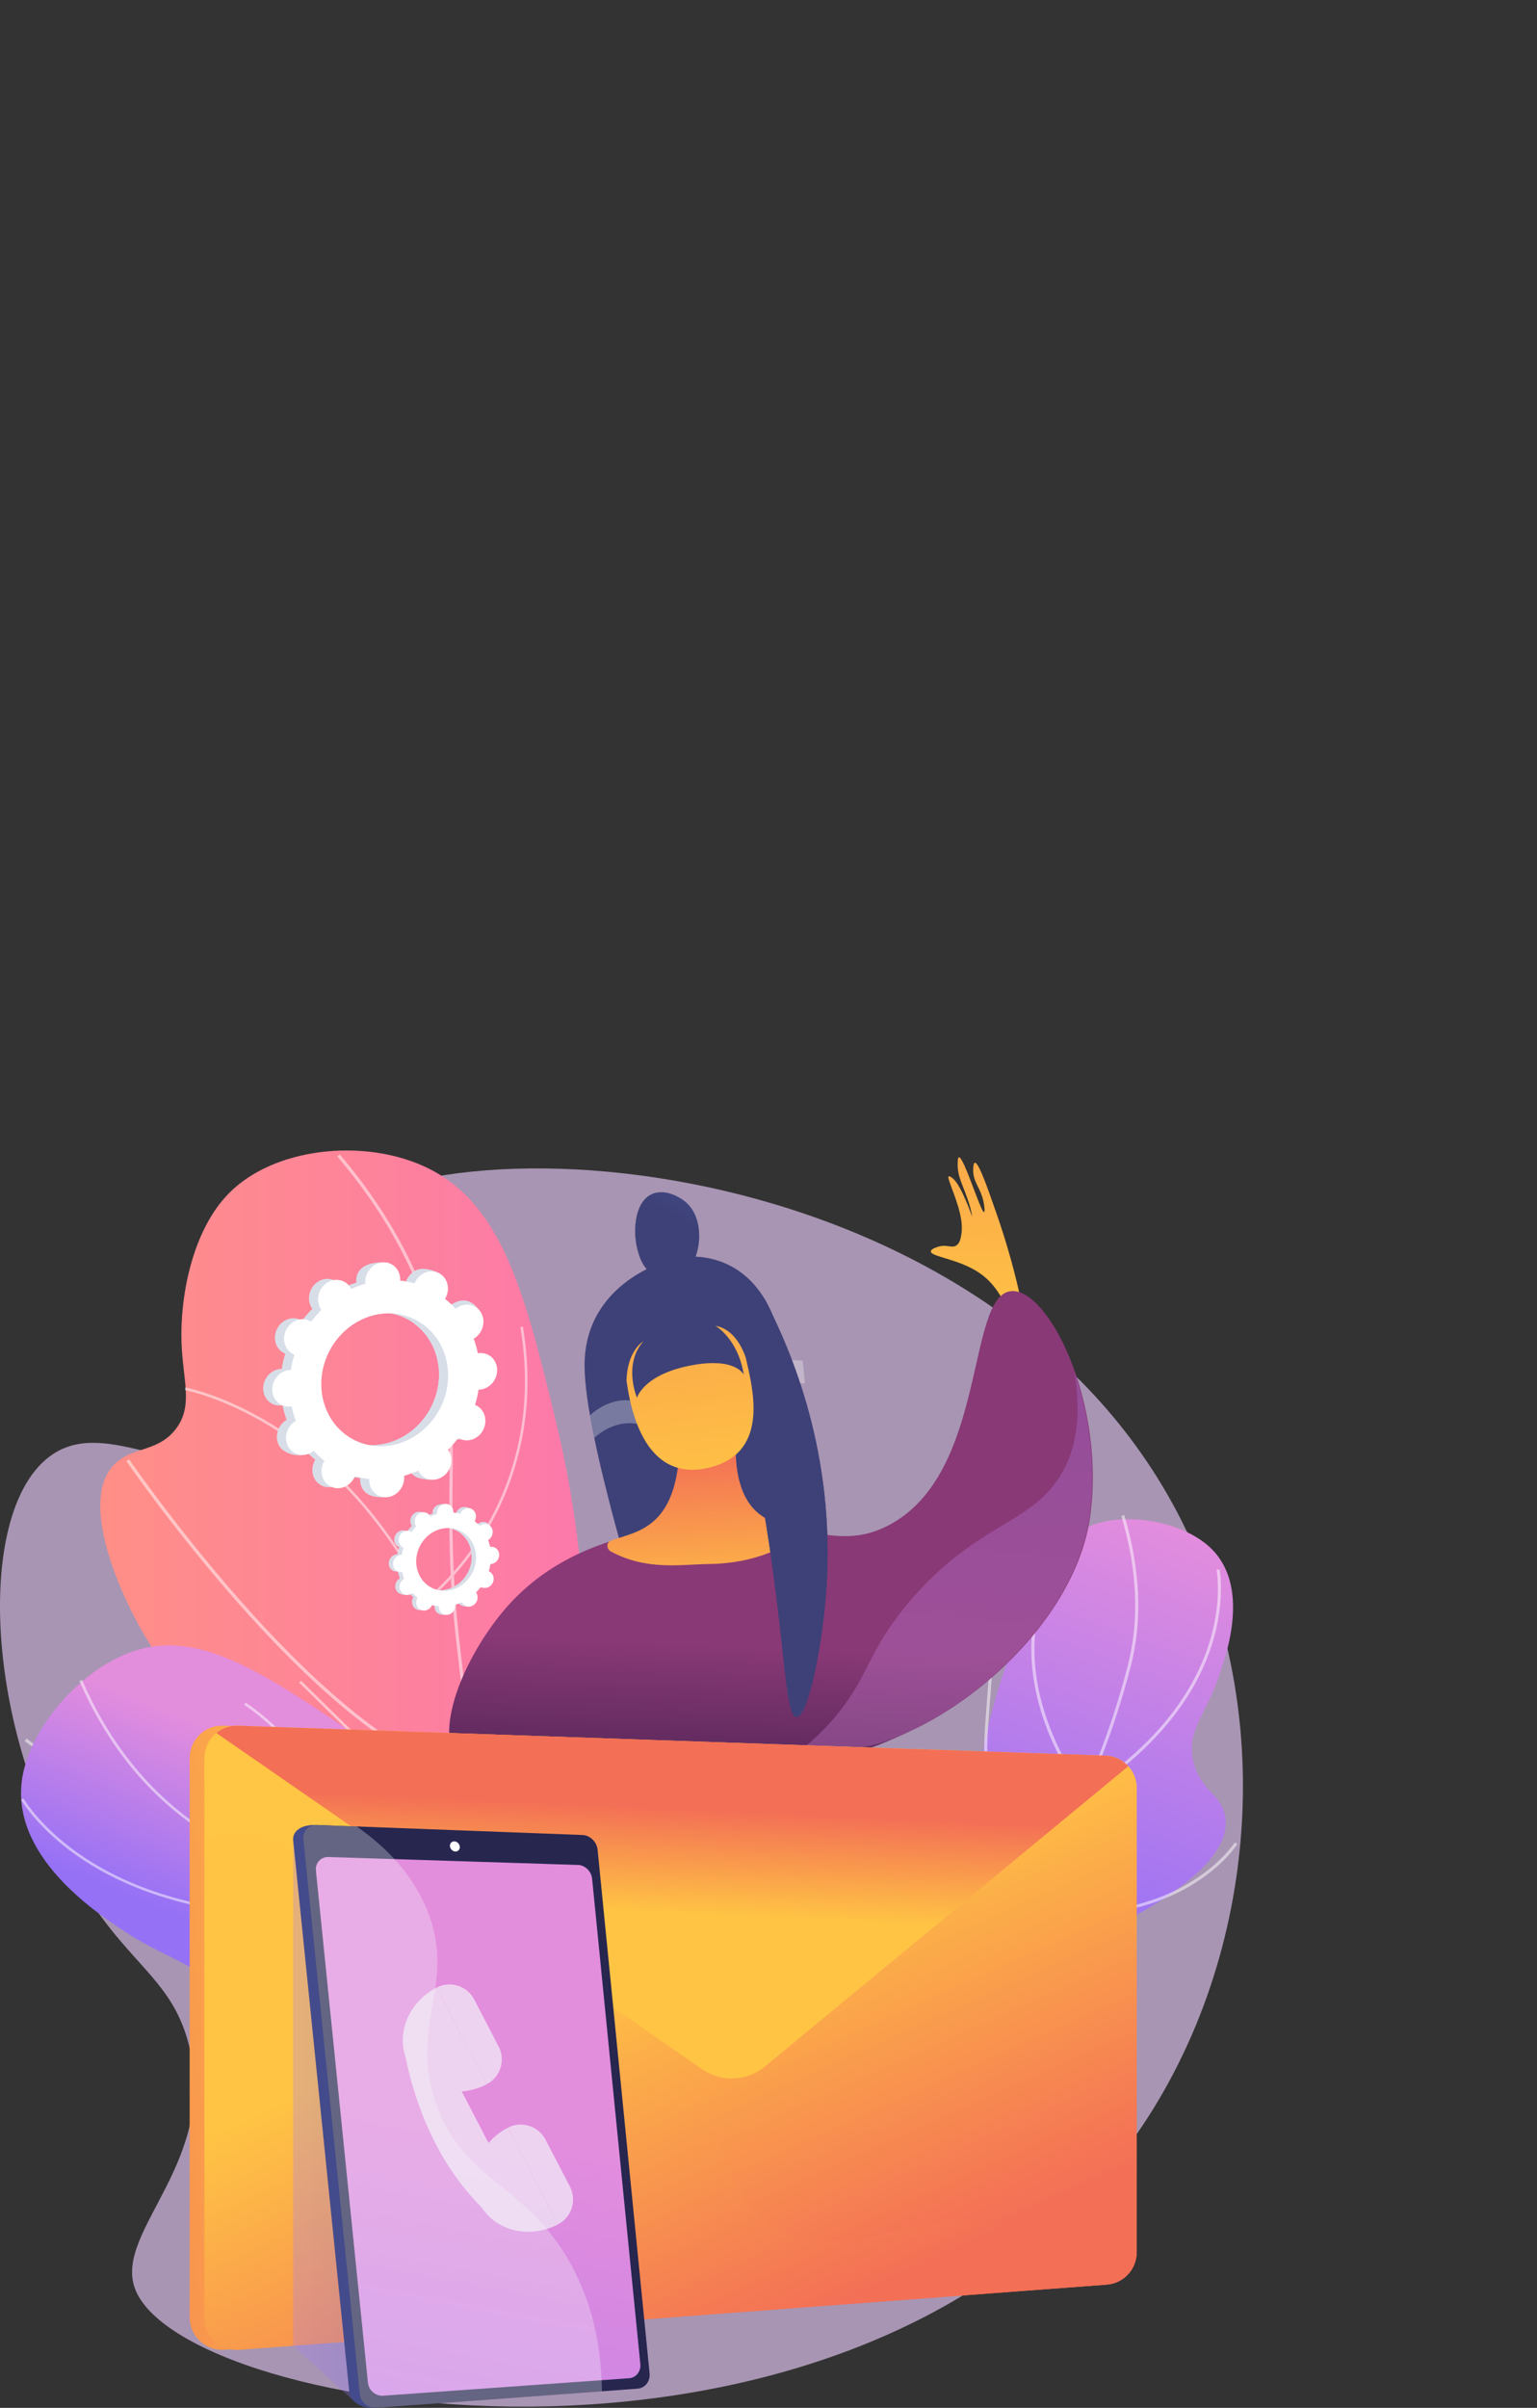 <?xml version="1.0" encoding="UTF-8"?>
<svg width="2488px" height="3897px" viewBox="0 0 2488 3897" version="1.1" xmlns="http://www.w3.org/2000/svg" xmlns:xlink="http://www.w3.org/1999/xlink">
    <rect x="0" y="0" width="2488" height="3897" fill="#333333" stroke="none"/>
    <title>Untitled</title>
    <defs>
        <linearGradient x1="73.814%" y1="0.971%" x2="47.162%" y2="91.285%" id="linearGradient-1-1">
            <stop stop-color="#E38DDD" offset="0%"></stop>
            <stop stop-color="#9571F6" offset="100%"></stop>
        </linearGradient>
        <linearGradient x1="0.001%" y1="50%" x2="100%" y2="50%" id="linearGradient-1-2">
            <stop stop-color="#FF9085" offset="0%"></stop>
            <stop stop-color="#FB6FBB" offset="100%"></stop>
        </linearGradient>
        <linearGradient x1="56.776%" y1="36.854%" x2="40.623%" y2="64.783%" id="linearGradient-1-3">
            <stop stop-color="#E38DDD" offset="0%"></stop>
            <stop stop-color="#9571F6" offset="100%"></stop>
        </linearGradient>
        <linearGradient x1="-6.07035798e-05%" y1="50.002%" x2="100%" y2="50.002%" id="linearGradient-1-4">
            <stop stop-color="#FF9085" offset="0%"></stop>
            <stop stop-color="#FB6FBB" offset="100%"></stop>
        </linearGradient>
        <linearGradient x1="49.184%" y1="110.522%" x2="57.379%" y2="-244.645%" id="linearGradient-1-5">
            <stop stop-color="#FFC444" offset="0%"></stop>
            <stop stop-color="#F36F56" offset="100%"></stop>
        </linearGradient>
        <linearGradient x1="78.162%" y1="-20.017%" x2="57.019%" y2="30.874%" id="linearGradient-1-6">
            <stop stop-color="#444B8C" offset="0%"></stop>
            <stop stop-color="#3E4177" offset="100%"></stop>
        </linearGradient>
        <linearGradient x1="72.795%" y1="-303.079%" x2="49.842%" y2="-256.656%" id="linearGradient-1-7">
            <stop stop-color="#444B8C" offset="0%"></stop>
            <stop stop-color="#3E4177" offset="100%"></stop>
        </linearGradient>
        <linearGradient x1="54.197%" y1="-66.2%" x2="41.434%" y2="-4.964%" id="linearGradient-1-8">
            <stop stop-color="#444B8C" offset="0%"></stop>
            <stop stop-color="#3E4177" offset="100%"></stop>
        </linearGradient>
        <linearGradient x1="75.067%" y1="-231.058%" x2="25.907%" y2="-107.788%" id="linearGradient-1-9">
            <stop stop-color="#444B8C" offset="0%"></stop>
            <stop stop-color="#3E4177" offset="100%"></stop>
        </linearGradient>
        <linearGradient x1="64.181%" y1="-96.272%" x2="18.062%" y2="-18.751%" id="linearGradient-1-10">
            <stop stop-color="#444B8C" offset="0%"></stop>
            <stop stop-color="#3E4177" offset="100%"></stop>
        </linearGradient>
        <linearGradient x1="46.794%" y1="115.9%" x2="49.337%" y2="70.298%" id="linearGradient-1-11">
            <stop stop-color="#311944" offset="0%"></stop>
            <stop stop-color="#893976" offset="100%"></stop>
        </linearGradient>
        <linearGradient x1="54.517%" y1="130.288%" x2="46.618%" y2="13.929%" id="linearGradient-1-12">
            <stop stop-color="#FFC444" offset="0%"></stop>
            <stop stop-color="#F36F56" offset="100%"></stop>
        </linearGradient>
        <linearGradient x1="51.291%" y1="-62.414%" x2="45.869%" y2="-8.753%" id="linearGradient-1-13">
            <stop stop-color="#444B8C" offset="0%"></stop>
            <stop stop-color="#3E4177" offset="100%"></stop>
        </linearGradient>
        <linearGradient x1="57.328%" y1="110.927%" x2="18.462%" y2="-237.883%" id="linearGradient-1-14">
            <stop stop-color="#FFC444" offset="0%"></stop>
            <stop stop-color="#F36F56" offset="100%"></stop>
        </linearGradient>
        <linearGradient x1="45.87%" y1="127.59%" x2="59.135%" y2="-71.621%" id="linearGradient-1-15">
            <stop stop-color="#E38DDD" offset="0%"></stop>
            <stop stop-color="#AC79EF" offset="71%"></stop>
            <stop stop-color="#9571F6" offset="100%"></stop>
        </linearGradient>
        <linearGradient x1="20.547%" y1="49.756%" x2="-20.707%" y2="52.688%" id="linearGradient-1-16">
            <stop stop-color="#FFC444" offset="0%"></stop>
            <stop stop-color="#F36F56" offset="100%"></stop>
        </linearGradient>
        <linearGradient x1="40.978%" y1="37.695%" x2="75.319%" y2="88.633%" id="linearGradient-1-17">
            <stop stop-color="#FFC444" offset="0%"></stop>
            <stop stop-color="#F36F56" offset="100%"></stop>
        </linearGradient>
        <linearGradient x1="48.944%" y1="52.47%" x2="52.399%" y2="23.254%" id="linearGradient-1-18">
            <stop stop-color="#FFC444" offset="0%"></stop>
            <stop stop-color="#F36F56" offset="100%"></stop>
        </linearGradient>
        <linearGradient x1="40.979%" y1="37.579%" x2="75.319%" y2="87.908%" id="linearGradient-1-19">
            <stop stop-color="#FFC444" offset="0%"></stop>
            <stop stop-color="#F36F56" offset="100%"></stop>
        </linearGradient>
        <linearGradient x1="50.708%" y1="38.144%" x2="85.047%" y2="83.486%" id="linearGradient-1-20">
            <stop stop-color="#FFC444" offset="0%"></stop>
            <stop stop-color="#F36F56" offset="100%"></stop>
        </linearGradient>
        <linearGradient x1="0%" y1="50%" x2="100%" y2="50%" id="linearGradient-1-21">
            <stop stop-color="#AA80F9" offset="0%"></stop>
            <stop stop-color="#6165D7" offset="100%"></stop>
        </linearGradient>
        <linearGradient x1="31.925%" y1="49.808%" x2="68.025%" y2="51.022%" id="linearGradient-1-22">
            <stop stop-color="#444B8C" offset="0%"></stop>
            <stop stop-color="#26264F" offset="100%"></stop>
        </linearGradient>
        <linearGradient x1="49.87%" y1="49.464%" x2="28.741%" y2="234.527%" id="linearGradient-1-23">
            <stop stop-color="#E38DDD" offset="0%"></stop>
            <stop stop-color="#9571F6" offset="100%"></stop>
        </linearGradient>
    </defs>
    <g id="Page-2" stroke="none" stroke-width="1" fill="none" fill-rule="evenodd">
        <g id="1" transform="translate(0, 1862)" fill-rule="nonzero">
            <path d="M483.667,149.457 C416.089,246.21 495.321,403.067 395.054,475.835 C297.448,546.671 177.551,430.562 85.56,491.535 C-50.897,581.984 -25.957,995.864 173.527,1253.012 C233.525,1330.346 283.662,1360.433 305.864,1447.894 C353.541,1635.693 185.987,1747.409 217.869,1840.291 C289.666,2049.434 1393.846,2224.925 1836.892,1596.39 C2043.819,1302.844 2074.777,878.949 1889.879,557.012 C1555.827,-24.741 635.294,-67.658 483.667,149.457 Z" id="Path" fill-opacity="0.64" fill="#EACCFC"></path>
            <g id="TREE-3" transform="translate(946, 590)">
                <path d="M459.449,752.223 C564.237,752.918 697.855,738.885 825.746,681.013 C858.414,666.243 1060.107,575.002 1036.287,483.135 C1027.898,450.772 998.608,445.663 986.632,402.59 C972.439,351.551 1004.481,326.063 1026.688,262.451 C1039.936,224.5 1078.721,113.428 1012.182,51.929 C972.418,15.18 896.837,-2.203 839.314,11.225 C754.933,30.924 725.922,113.053 679.241,252.88 C637.864,376.824 648.492,407.247 617.138,495.979 C593.895,561.83 550.078,652.502 459.449,752.223 Z" id="Path" fill="url(#linearGradient-1-1)"></path>
                <g id="Group" opacity="0.5" style="mix-blend-mode: soft-light;" fill="#FFFFFF">
                    <path d="M185.811,913 C125.125,913 63.021,904.603 0,887.824 L1.272,883.035 C115.957,913.569 227.521,916.155 332.913,890.729 C473.316,856.859 595.083,772.755 694.873,640.748 C798.813,503.243 852.861,348.229 879.892,242.398 C898.603,169.173 894.988,88.093 869.16,1.39 L873.9,0 C899.993,87.579 903.621,169.541 884.687,243.642 C857.545,349.918 803.261,505.592 698.821,643.758 C598.329,776.696 475.609,861.418 334.074,895.56 C285.518,907.226 235.748,913.08 185.811,913 Z" id="Path"></path>
                    <path d="M809.037,453.858 L807.647,452.128 C807.355,451.766 777.919,415.087 754.127,359.1 C732.156,307.366 710.623,228.045 732.796,143.949 L737.585,145.207 C698.3,294.187 797.193,430.33 810.114,447.255 C1031.929,302.848 1029.754,137.839 1023.741,90.602 C1023.575,89.309 1023.491,88.517 1023.491,88.197 L1025.972,88.197 L1028.447,88.197 C1028.447,88.468 1028.537,89.066 1028.648,89.97 C1034.751,138.068 1037.073,306.365 810.9,452.642 L809.037,453.858 Z" id="Path"></path>
                    <path d="M783.382,648.867 C754.867,648.781 726.396,646.616 698.196,642.388 L696.889,642.194 L696.319,640.998 C695.714,639.719 635.807,511.076 648.951,336.197 L662.191,159.942 L667.126,160.31 L653.886,336.538 C641.52,501.102 694.262,624.296 700.246,637.655 C775.201,648.512 883.165,650.298 974.524,598.113 C1029.434,566.73 1052.6,530.149 1052.83,529.788 L1057,532.394 C1056.055,533.923 1033.132,570.234 977.228,602.248 C937.331,625.144 874.039,648.867 783.382,648.867 Z" id="Path"></path>
                </g>
            </g>
            <g id="TREE-2" transform="translate(40, 0)">
                <path d="M1252.523,1340.825 C1166.67,1290.01 1049.206,1203.193 974.528,1062.586 C876.58,878.189 938.376,763.277 858.838,434.238 C808.55,226.188 771.278,81.481 644.754,24.887 C545.611,-19.458 403.541,-4.382 330.918,68.847 C270.562,129.733 251.091,237.954 253.851,311.952 C256.077,372.262 273.225,413.026 244.687,450.602 C215.525,489.003 173.081,478.774 144.512,508.57 C86.589,569.008 159.079,717.573 170.795,741.582 C301.118,1008.675 611.147,1145.445 747.132,1203.535 C859.572,1251.573 1030.448,1311.471 1252.523,1340.825 Z" id="Path" fill="url(#linearGradient-1-2)"></path>
                <g id="Group" opacity="0.5" style="mix-blend-mode: soft-light;" transform="translate(0, 6.256)" fill="#FFFFFF">
                    <path d="M1410.2,1493.744 C1278.75,1471.697 1162.481,1436.928 1064.613,1390.443 C919.79,1321.644 819.639,1228.806 766.962,1114.481 C725.77,1025.081 713.846,921.359 698.744,790.034 C686.229,681.176 686.949,602.933 687.576,533.898 C688.397,444.395 689.017,373.707 659.779,277.777 C630.043,180.312 578.303,88.02 506.014,3.461 L509.869,0 C582.64,85.113 634.726,178.047 664.671,276.206 C694.212,372.932 693.535,443.989 692.706,533.942 C692.079,602.822 691.366,680.888 703.838,789.421 C719.473,925.38 730.763,1023.613 771.566,1112.238 C823.71,1225.39 923.018,1317.365 1066.739,1385.647 C1164.181,1431.933 1280.011,1466.539 1411,1488.513 L1410.2,1493.744 Z" id="Path"></path>
                    <path d="M649.225,724.977 L648.114,722.763 C571.123,568.976 469.436,484.382 397.69,440.486 C320.009,392.967 259.847,381.656 259.263,381.544 L259.958,377.179 C260.543,377.291 321.442,388.739 399.755,436.651 C471.623,480.616 573.327,565.142 650.623,718.424 C660.242,710.704 704.633,673.155 743.783,607.997 C784.331,540.525 827.406,428.77 802.337,279.51 L806.43,278.73 C831.745,429.487 788.191,542.389 747.192,610.553 C702.75,684.41 651.623,723.162 651.114,723.549 L649.225,724.977 Z" id="Path"></path>
                    <path d="M742.751,1013.438 L740.879,1013.27 C618.659,1002.353 468.441,862.363 363.951,746.834 C250.949,621.906 165.582,497.956 164.733,496.696 L168.92,493.513 C169.769,494.749 254.962,618.463 367.732,743.154 C471.068,857.378 619.196,995.673 739.456,1007.69 C745.857,992.078 792.768,879.739 859.462,775.882 C931.309,664.024 1134.062,587.315 1136.101,586.552 L1137.836,591.674 C1135.811,592.438 934.633,668.59 863.744,778.959 C792.529,889.87 743.999,1010.461 743.477,1011.667 L742.751,1013.438 Z" id="Path"></path>
                    <path d="M974.95,1376.274 C914.088,1376.158 853.301,1371.788 792.992,1363.195 C664.77,1344.941 477.706,1298.225 314.725,1179.302 L0,949.681 L2.809,945.43 L317.534,1175.087 C479.671,1293.393 665.877,1339.898 793.531,1358.079 C914.724,1375.344 1007.508,1371.042 1029.371,1369.647 C991.222,1322.633 970.404,1269.588 967.512,1211.725 C965.146,1164.239 974.811,1113.511 996.245,1060.953 C1032.651,971.655 1091.299,907.042 1091.887,906.395 L1095.436,909.984 C1094.855,910.617 1036.753,974.656 1000.721,1063.118 C979.613,1114.928 970.1,1164.849 972.438,1211.529 C975.351,1269.762 996.854,1323.113 1036.345,1370.112 L1039.597,1373.978 L1034.705,1374.407 C1034.249,1374.443 1012.227,1376.274 974.95,1376.274 Z" id="Path"></path>
                </g>
            </g>
            <g id="TREE-1" transform="translate(34, 801)">
                <path d="M1232.145,529.492 C1113.951,620.488 950.404,719.522 755.521,764.047 C705.789,775.411 398.551,845.618 346.463,721.015 C328.109,677.121 356.887,646.127 333.411,587.014 C305.557,516.967 247.284,515.655 167.314,462.675 C119.611,431.07 -19.987,338.586 2.502,211.636 C15.943,135.775 86.656,51.037 163.436,16.744 C276.062,-33.548 379.661,34.561 552.966,152.822 C706.595,257.662 720.738,301.285 832.684,374.846 C915.788,429.465 1043.53,494.482 1232.145,529.492 Z" id="Path" fill="url(#linearGradient-1-3)"></path>
                <g id="Group" opacity="0.5" style="mix-blend-mode: soft-light;" transform="translate(0, 55.928)" fill="#FFFFFF">
                    <path d="M1087.331,515.415 C998.912,515.415 907.238,503.856 812.31,480.738 C585.929,425.502 399.373,318.048 282.743,237.636 C201.501,181.629 138.175,102.162 94.516,1.44 L98.933,0 C142.287,100.008 205.116,178.882 285.682,234.429 C401.973,314.605 587.959,421.736 813.59,476.787 C1030.267,529.656 1231.382,521.773 1411.345,453.344 C1546.435,401.984 1665.174,319.862 1764.272,209.258 L1768,211.775 C1668.417,322.914 1549.055,405.468 1413.242,457.087 C1311.033,495.963 1202.044,515.415 1087.331,515.415 Z" id="Path"></path>
                    <path d="M461.439,383.436 C151.288,383.436 31.848,242.096 1.286,196.082 C0.623,195.091 0.212,194.446 0,194.193 L3.745,191.693 C4.337,192.446 4.881,193.227 5.375,194.031 C37.787,242.833 171.404,400.015 531.094,377.054 C531.193,366.935 530.696,316.411 512.661,254.582 C494.149,191.094 452.822,102.336 361.108,40.046 L364.011,36.815 C456.806,99.848 498.563,189.545 517.274,253.695 C537.503,323.132 535.793,378.47 535.78,379.023 L535.714,380.866 L533.593,381.004 C508.485,382.659 484.434,383.469 461.439,383.436 Z" id="Path"></path>
                    <path d="M426.25,643.227 C369.027,643.227 334.029,631.835 333.585,631.708 L335.275,627.878 C335.825,628.057 391.04,645.969 476.413,636.258 C555.066,627.314 676.107,592.434 806.553,477.099 C802.788,462.781 759.193,307.636 609.074,160.255 L449.993,4.108 L453.532,1.389 L612.613,157.536 C770.256,312.301 811.06,475.688 811.465,477.318 L811.723,478.395 L810.835,479.178 C678.983,596.097 556.371,631.357 476.765,640.365 C460.015,642.265 443.141,643.221 426.25,643.227 L426.25,643.227 Z" id="Path"></path>
                </g>
            </g>
            <g id="Group-3" transform="translate(426, 181)">
                <path d="M812.182,1255.562 C803.199,1243.351 749.125,1172.164 663.539,1169.218 C591.922,1166.737 537.104,1213.405 524.415,1224.218 C473.31,1267.745 479.22,1302.466 437.939,1316.561 C388.92,1333.296 353.737,1293.501 322.038,1316.477 C300.171,1332.323 293.76,1368.031 302.632,1392.925 C318.193,1436.632 384.512,1457.461 434.803,1447.015 C504.098,1432.615 505.662,1366.599 584.336,1345.395 C630.053,1333.066 643.375,1351.65 692.005,1339.724 C748.478,1325.901 787.673,1286.871 812.182,1255.562 Z" id="Path" fill="url(#linearGradient-1-4)"></path>
                <g id="Group" opacity="0.5" style="mix-blend-mode: soft-light;" transform="translate(264.036, 1157.194)" fill="#FFFFFF">
                    <path d="M154.553,225.181 C112.042,225.181 60.283,203.984 0,161.792 L1.391,159.769 C82.144,216.278 147.273,234.862 194.965,215.013 C225.023,202.504 239.916,178.874 255.679,153.931 C273.416,125.826 291.758,96.769 333.387,82.897 C365.371,72.229 402.472,77.337 476.335,87.512 C513.286,92.6 549.895,99.913 585.964,109.411 L585.325,111.802 C549.356,102.331 512.849,95.039 476.001,89.965 C402.514,79.839 365.635,74.759 334.158,85.246 C293.372,98.833 275.266,127.515 257.758,155.252 C241.766,180.57 226.685,204.484 195.875,217.293 C183.295,222.556 169.521,225.185 154.553,225.181 Z" id="Path"></path>
                    <path d="M69.969,296.806 L69.406,294.394 C157.133,274.045 180.947,224.722 183.061,219.927 C175.19,192.822 152.21,169.937 134.271,155.46 C122.443,145.909 109.792,137.422 96.467,130.1 L97.614,127.904 C98.31,128.28 170.392,166.351 185.564,219.642 L185.682,220.045 L185.529,220.434 C185.314,221.011 163.029,275.219 69.969,296.806 Z" id="Path"></path>
                    <path d="M269.62,268.436 C260.796,241.93 268.765,202.705 293.302,151.839 C304.701,128.467 317.682,105.9 332.156,84.294 C292.523,52.026 195.639,128.648 194.659,129.433 L193.108,127.501 C193.365,127.3 218.452,107.347 248.156,91.988 C288.393,71.138 317.478,68.192 334.624,83.141 L335.459,83.836 L334.819,84.746 C333.985,85.948 251.382,205.791 271.97,267.623 L269.62,268.436 Z" id="Path"></path>
                    <path d="M355.47,231.456 C332.128,141.943 452.187,92.544 466.524,87.005 C425.341,16.019 322.484,2.585 321.441,2.453 L321.747,0 C322.804,0.132 428.129,13.9 469.396,87.046 L470.091,88.325 L468.701,88.819 C467.31,89.298 333.713,138.336 357.827,230.831 L355.47,231.456 Z" id="Path"></path>
                </g>
                <path d="M303.126,283.638 C316.81,290.588 333.998,284.208 341.521,269.398 C349.044,254.588 344.052,236.956 330.396,230.013 C329.701,229.652 328.964,229.319 328.233,229.061 C330.752,220.975 332.674,212.715 333.984,204.348 C334.762,204.348 335.555,204.348 336.355,204.264 C351.964,202.874 364.348,188.537 364.021,172.24 C363.694,155.942 350.81,143.864 335.166,145.254 C334.352,145.323 333.553,145.455 332.753,145.594 C331.138,137.557 328.904,129.657 326.071,121.965 C326.766,121.548 327.503,121.117 328.199,120.624 C341.556,111.276 345.825,92.824 337.738,79.397 C329.652,65.97 312.269,62.683 298.912,72.037 C298.217,72.517 297.584,73.031 296.945,73.559 C291.638,67.694 285.844,62.288 279.624,57.401 C280.069,56.706 280.501,55.949 280.89,55.184 C288.406,40.374 298.273,24.195 284.45,17.467 C252.549,1.907 238.865,15.23 231.342,30.04 C230.953,30.804 230.647,31.583 230.292,32.361 C222.673,30.233 214.888,28.747 207.02,27.92 C207.069,27.1 207.104,26.273 207.09,25.439 C206.763,9.142 211.602,0.322 195.965,0.023 C161.797,-0.672 150.269,14.18 150.596,30.478 C150.596,31.325 150.686,32.159 150.77,32.986 C142.893,35.237 135.201,38.09 127.762,41.521 C127.407,40.791 127.067,40.068 126.615,39.366 C118.528,25.953 101.146,22.687 87.789,32.013 C74.432,41.34 70.163,59.813 78.249,73.24 C78.666,73.935 79.118,74.567 79.584,75.2 C73.572,81.209 68.011,87.653 62.945,94.478 C62.25,94.061 61.617,93.658 60.908,93.297 C47.224,86.347 30.036,92.727 22.513,107.537 C14.99,122.347 19.982,139.979 33.638,146.922 C34.333,147.283 35.07,147.617 35.794,147.874 C33.28,155.961 31.361,164.221 30.05,172.587 C29.272,172.587 28.479,172.587 27.679,172.671 C12.07,174.061 -0.314,188.398 0.006,204.695 C0.326,220.993 13.259,233.071 28.868,231.681 C29.682,231.612 30.481,231.48 31.281,231.341 C32.896,239.378 35.13,247.278 37.963,254.97 C37.268,255.387 36.531,255.818 35.835,256.312 C22.478,265.659 18.209,284.111 26.296,297.538 C34.382,310.965 61.158,317.185 74.515,307.837 C75.211,307.358 66.45,303.904 67.089,303.376 C72.396,309.241 78.19,314.647 84.41,319.534 C83.965,320.229 83.533,320.986 83.144,321.751 C75.621,336.561 80.62,354.193 94.269,361.136 C107.918,368.078 125.141,361.705 132.664,346.895 C133.053,346.131 133.359,345.353 133.714,344.574 C141.333,346.702 149.118,348.188 156.986,349.015 C156.937,349.835 156.902,350.662 156.916,351.496 C157.243,367.793 170.127,379.872 185.772,378.482 C201.416,377.092 213.772,362.755 213.445,346.458 C213.445,345.61 213.355,344.776 213.271,343.949 C221.148,341.698 228.84,338.845 236.279,335.414 C236.633,336.144 236.974,336.867 237.426,337.562 C245.513,350.982 262.895,354.241 276.252,344.922 C289.609,335.602 293.878,317.122 285.792,303.695 C285.375,303 284.923,302.368 284.457,301.736 C290.445,295.741 295.985,289.316 301.033,282.512 C301.749,282.874 302.417,283.277 303.126,283.638 Z M132.567,285.8 C82.887,260.579 64.76,196.571 92.072,142.807 C119.384,89.044 181.767,65.894 231.467,91.108 C281.168,116.322 299.274,180.336 271.962,234.1 C244.65,287.864 182.246,311.014 132.567,285.8 Z" id="Shape" fill="#D8DEE8"></path>
                <path d="M336.327,204.285 C351.937,202.895 364.32,188.558 363.993,172.261 C363.666,155.963 350.782,143.885 335.138,145.274 C334.324,145.344 333.525,145.476 332.725,145.615 C331.11,137.578 328.876,129.678 326.043,121.986 C326.739,121.569 327.476,121.138 328.171,120.644 C341.528,111.297 358.069,88.675 348.627,76.166 C330.744,52.411 312.234,62.69 298.884,72.044 C298.189,72.524 297.556,73.038 296.917,73.566 C291.611,67.701 285.817,62.295 279.597,57.408 C280.042,56.713 280.473,55.956 280.862,55.191 C284.782,47.611 285.416,38.754 282.614,30.693 C269.709,53.396 257.001,76.193 244.49,99.086 C284.123,128.108 296.736,185.312 271.962,234.079 C250.971,275.403 209.245,298.608 168.5,295.703 C166.685,300.415 164.899,305.148 162.938,309.818 C157.66,322.481 151.66,334.879 145.652,347.264 C149.426,347.977 153.217,348.533 157.028,348.932 C156.979,349.759 156.944,350.586 156.958,351.42 C157.285,367.717 167.186,381.561 195.471,380.06 C211.123,379.233 213.813,362.685 213.487,346.381 C213.487,345.533 213.396,344.699 213.313,343.872 C221.19,341.622 228.882,338.768 236.321,335.338 C236.675,336.068 237.016,336.79 237.468,337.485 C245.554,350.905 273.624,356.604 286.967,347.215 C300.31,337.826 293.92,317.004 285.834,303.584 C285.416,302.889 284.964,302.257 284.499,301.624 C290.487,295.63 296.027,289.205 301.075,282.401 C301.77,282.818 302.403,283.221 303.112,283.583 C316.796,290.532 333.984,284.153 341.507,269.342 C349.03,254.532 344.038,236.901 330.382,229.958 C329.687,229.597 328.95,229.263 328.22,229.006 C330.738,220.92 332.66,212.66 333.97,204.292 C334.735,204.348 335.527,204.334 336.327,204.285 Z" id="Path" fill="#D8DEE8"></path>
                <path d="M317.846,285.313 C331.522,292.263 348.717,285.883 356.234,271.073 C363.75,256.263 358.764,238.631 345.109,231.688 C344.413,231.327 343.676,230.993 342.953,230.736 C345.47,222.65 347.389,214.39 348.696,206.023 C349.482,206.023 350.268,206.023 351.067,205.939 C366.677,204.549 379.067,190.212 378.741,173.915 C378.414,157.617 365.53,145.532 349.885,146.922 C349.065,146.998 348.265,147.123 347.473,147.269 C345.856,139.232 343.619,131.332 340.784,123.64 C341.479,123.223 342.216,122.785 342.918,122.298 C356.268,112.944 360.544,94.499 352.451,81.072 C344.358,67.645 326.982,64.393 313.625,73.712 C312.93,74.192 312.297,74.706 311.664,75.234 C306.355,69.372 300.561,63.967 294.344,59.076 C294.782,58.381 295.213,57.623 295.603,56.852 C303.126,42.049 298.134,24.41 284.478,17.467 C270.822,10.525 253.606,16.905 246.083,31.708 C245.693,32.479 245.387,33.257 245.033,34.036 C237.413,31.908 229.629,30.422 221.761,29.595 C221.81,28.775 221.851,27.948 221.83,27.114 C221.504,10.817 208.62,-1.269 192.975,0.121 C177.331,1.511 164.975,15.855 165.302,32.145 C165.302,33 165.392,33.834 165.476,34.661 C157.6,36.908 149.91,39.761 142.475,43.196 C142.113,42.501 141.779,41.743 141.328,41.041 C133.234,27.628 115.851,24.362 102.495,33.681 C89.138,43.001 84.875,61.481 92.962,74.908 C93.372,75.603 93.831,76.242 94.29,76.874 C88.304,82.866 82.766,89.289 77.721,96.091 C77.025,95.681 76.386,95.271 75.676,94.916 C61.993,87.966 44.805,94.346 37.282,109.149 C29.758,123.952 34.758,141.591 48.441,148.534 C49.137,148.895 49.874,149.229 50.597,149.486 C48.081,157.573 46.161,165.833 44.853,174.2 C44.068,174.2 43.282,174.2 42.482,174.29 C26.873,175.68 14.482,190.017 14.809,206.315 C15.136,222.612 28.02,234.691 43.664,233.301 C44.478,233.224 45.285,233.099 46.077,232.96 C47.694,240.997 49.928,248.896 52.759,256.59 C52.064,257.014 51.327,257.444 50.631,257.931 C37.275,267.285 33.005,285.73 41.092,299.164 C49.178,312.598 66.568,315.844 79.925,306.524 C80.62,306.044 81.253,305.523 81.886,305.002 C87.199,310.861 92.992,316.266 99.206,321.16 C98.768,321.855 98.337,322.613 97.947,323.377 C90.424,338.187 95.416,355.819 109.072,362.762 C122.728,369.705 139.944,363.332 147.467,348.522 C147.856,347.757 148.162,346.979 148.51,346.193 C156.13,348.328 163.918,349.814 171.789,350.634 C171.733,351.461 171.699,352.281 171.713,353.122 C172.039,369.413 184.965,381.498 200.575,380.109 C216.184,378.719 228.568,364.381 228.241,348.084 C228.241,347.229 228.158,346.402 228.074,345.568 C235.949,343.321 243.639,340.47 251.075,337.041 C251.43,337.736 251.77,338.486 252.222,339.188 C260.316,352.608 277.698,355.902 291.048,346.548 C304.398,337.193 308.674,318.749 300.588,305.322 C300.171,304.627 299.719,303.994 299.26,303.355 C305.245,297.363 310.783,290.94 315.829,284.139 C316.462,284.549 317.136,284.952 317.846,285.313 Z M147.286,287.475 C97.607,262.268 79.473,198.246 106.785,144.482 C134.096,90.718 196.479,67.569 246.18,92.776 C295.881,117.983 313.994,182.011 286.682,235.775 C259.37,289.539 196.959,312.702 147.286,287.475 L147.286,287.475 Z" id="Shape" fill="#FFFFFF"></path>
            </g>
            <g id="Girl" transform="translate(727, 11)">
                <g id="hand" transform="translate(779.812, 0)" fill="url(#linearGradient-1-5)">
                    <path d="M129.572,263.178 C116.165,219.753 95.217,198.757 79.259,187.654 C45.071,163.869 -1.266,161.151 0.026,152.043 C0.582,148.087 9.757,145.397 12.495,144.59 C25.909,140.641 33.415,147.42 40.88,142.956 C46.44,139.633 47.955,132.465 49.06,126.855 C54.621,98.454 38.26,63.497 29.551,37.863 C28.946,36.077 27.577,31.954 28.919,30.981 C30.371,29.924 34.229,33.066 35.528,34.123 C49.394,45.421 66.7,95.84 66.679,95.84 C66.658,95.84 66.679,90.062 61.487,73.592 C52.403,44.934 42.534,31.641 43.417,8.934 C43.584,4.492 43.771,0.501 45.307,0.042 C53.085,-2.259 81.031,90.354 86.202,88.644 C87.495,88.213 86.772,82.039 86.411,78.966 C83.047,50.239 67.242,41.659 68.584,18.445 C68.799,14.788 69.105,9.463 71.1,8.9 C77.807,7.002 95.606,61.14 104.461,85.898 C122.711,137.302 137.388,189.907 148.386,243.336 C142.108,249.936 135.836,256.55 129.572,263.178 Z" id="Path"></path>
                </g>
                <path d="M337.935,193.056 C313.206,185.332 306.576,156.701 303.956,145.383 C297.756,118.637 300.161,72.452 328.17,59.645 C350.668,49.356 375.814,66.966 378.907,69.212 C410.607,92.092 404.657,135.955 403.928,140.516 C402.364,150.792 399.139,171.99 380.505,185.165 C379.24,186.096 359.321,199.737 337.935,193.056 Z" id="Path" fill="url(#linearGradient-1-6)"></path>
                <g id="Group" opacity="0.3" style="mix-blend-mode: multiply;" transform="translate(301.127, 61.286)" fill="url(#linearGradient-1-7)">
                    <path d="M69.572,65.944 C53.183,49.696 30.011,56.808 20.225,42.021 C15.36,34.637 14.095,22.178 23.944,0 C-1.14,14.697 -3.162,58.4 2.815,84.124 C5.435,95.443 12.066,124.073 36.795,131.797 C58.18,138.479 78.1,124.845 79.413,123.906 C80.233,123.329 81.012,122.731 81.769,122.12 C84.501,100.824 82.958,79.202 69.572,65.944 Z" id="Path"></path>
                </g>
                <path d="M318.384,762.335 C318.384,762.335 218.871,452.743 219.21,336.269 C219.552,219.795 321.109,174.507 366.202,163.765 C411.295,153.024 506.882,164.843 536.309,295.959 C565.736,427.075 544.496,720.968 544.496,720.968 L318.384,762.335 Z" id="Path" fill="url(#linearGradient-1-8)"></path>
                <path d="M401.002,450.629 C472.693,441.856 488.575,374.153 554.491,366.317 C561.628,365.474 568.835,365.404 575.988,366.109 C574.994,353.268 573.764,340.913 572.255,329.261 C564.26,328.265 556.174,328.239 548.173,329.184 C482.236,336.971 466.376,404.681 394.663,413.434 C336.184,420.574 310.093,380.028 260.614,397.673 C247.867,402.22 237.094,409.374 228.017,417.654 C230.102,429.425 232.458,441.668 235.086,454.217 C244.343,445.757 255.167,439.191 266.946,434.889 C316.445,417.237 342.536,457.784 401.002,450.629 Z" id="Path" fill="#FFFFFF" opacity="0.3" style="mix-blend-mode: soft-light;"></path>
                <path d="M407.125,569.321 C353.497,575.46 328.976,534.601 283.765,551.356 C275.546,554.451 267.889,558.874 261.1,564.448 C288.206,668.345 318.384,762.335 318.384,762.335 L544.496,720.968 C544.496,720.968 552.836,605.801 551.822,487.512 C550.158,487.6 548.548,487.732 546.991,487.908 C486.538,494.555 472.874,561.792 407.125,569.321 Z" id="Path" fill="url(#linearGradient-1-9)" opacity="0.8" style="mix-blend-mode: multiply;"></path>
                <path d="M527.329,372.192 C466.862,378.846 453.198,446.083 387.428,453.536 C333.793,459.64 309.266,418.773 264.04,435.459 C252.704,439.631 243.113,446.347 235.03,454.168 C242.349,489.667 251.523,527.649 261.1,564.385 C267.889,558.811 275.546,554.389 283.765,551.294 C328.942,534.538 353.497,575.398 407.125,569.259 C472.874,561.729 486.538,494.492 546.991,487.811 C548.548,487.7 533.181,371.552 527.329,372.192 Z" id="Path" fill="url(#linearGradient-1-10)" opacity="0.3" style="mix-blend-mode: multiply;"></path>
                <path d="M14.854,981.733 C-28.773,924.876 31.256,796.159 97.151,723.638 C173.812,639.27 271.957,616.042 334.231,602.179 C540.34,556.293 606.458,649.566 710.496,596.067 C871.873,513.076 836.462,224.648 909.383,216.68 C969.26,210.131 1063.602,396.991 1037.553,582.302 C1017.341,726.092 880.63,867.532 742.606,930.507 C642.474,976.192 657.681,964.06 429.685,977.242 C165.396,992.509 57.862,1037.783 14.854,981.733 Z" id="Path" fill="url(#linearGradient-1-11)"></path>
                <path d="M262.643,620.074 C304.949,604.828 374.111,601.379 373.388,450.171 C373.388,450.171 461.003,444.609 464.325,445.728 C467.467,446.764 441.118,596.756 563.561,595.741 C571.901,595.671 574.076,607.372 567.39,612.67 C545.247,630.218 495.309,657.395 421.359,658.257 C374.556,658.799 321.157,669.297 262.4,638.352 C254.352,634.118 253.768,623.272 262.643,620.074 Z" id="Path" fill="url(#linearGradient-1-12)"></path>
                <path d="M562.449,905.98 C537.65,906.292 546.255,696.711 472.096,389.024 C456.708,325.201 441.626,273.169 430.943,238.212 L510.037,228.089 C555.839,316.142 624.056,479.983 611.066,692.282 C604.928,792.105 580.686,905.75 562.449,905.98 Z" id="Path" fill="url(#linearGradient-1-13)"></path>
                <path d="M562.449,905.98 C537.65,906.292 546.255,696.711 472.096,389.024 C456.708,325.201 441.626,273.169 430.943,238.212 L510.037,228.089 C555.839,316.142 624.056,479.983 611.066,692.282 C604.928,792.105 580.686,905.75 562.449,905.98 Z" id="Path" fill="url(#linearGradient-1-13)"></path>
                <path d="M287.115,361.312 C290.465,381.015 305.971,527.231 417.418,503.072 C519.204,480.998 492.411,377.622 480.45,325.409 C480.45,325.409 467.724,278.918 431.138,272.821 C431.138,272.821 467.488,293.115 477.009,351.898 C477.009,351.898 463.804,322.301 388.929,337.374 C314.054,352.447 304.088,389.26 304.088,389.26 C304.088,389.26 281.27,335.581 314.297,298.024 C314.27,298.024 288.714,312.165 287.115,361.312 Z" id="Path" fill="url(#linearGradient-1-14)"></path>
            </g>
            <g id="Group" opacity="0.3" style="mix-blend-mode: multiply;" transform="translate(1303, 358)" fill="url(#linearGradient-1-15)">
                <path d="M436.037,0 C449.993,81.056 435.023,133.407 413.205,168.65 C364.066,248.009 277.188,245.576 170.214,370.832 C110.336,440.957 106.46,478.147 69.234,531.951 C52.146,556.644 29.828,582.256 1.42108547e-13,606.964 C80.404,609.21 95.95,615.504 165.775,583.619 C303.723,520.629 440.358,379.17 460.558,235.332 C472.381,151.112 459.377,66.571 436.037,0 Z" id="Path"></path>
            </g>
            <g id="Group-2" transform="translate(307, 572)">
                <path d="M1458.246,407.393 L54.205,358.945 C40,358.462 26.208,363.77 15.989,373.652 C5.77,383.535 0,397.144 0,411.363 L0,1316.623 C0,1331.216 6.08,1345.149 16.774,1355.073 C27.469,1364.998 41.813,1370.016 56.359,1368.924 L1460.38,1263.545 C1487.737,1261.493 1508.886,1238.689 1508.886,1211.244 L1508.886,459.819 C1508.886,431.547 1486.491,408.36 1458.246,407.393 L1458.246,407.393 Z" id="Path" fill="url(#linearGradient-1-16)"></path>
                <path d="M1482.381,407.393 L78.34,358.945 C64.135,358.462 50.343,363.77 40.124,373.652 C29.905,383.535 24.135,397.144 24.135,411.363 L24.135,1316.623 C24.135,1331.216 30.215,1345.149 40.909,1355.073 C51.604,1364.998 65.948,1370.016 80.494,1368.924 L1484.494,1263.545 C1511.851,1261.493 1533,1238.689 1533,1211.244 L1533,459.819 C1533,431.555 1510.617,408.371 1482.381,407.393 Z" id="Path" fill="url(#linearGradient-1-17)"></path>
                <path d="M931.147,910.826 L1519.449,424.718 C1509.956,414.141 1496.568,407.886 1482.367,407.393 L78.326,358.945 C65.518,358.484 52.989,362.755 43.128,370.944 L829.617,915.129 C860.61,936.586 902.08,934.828 931.147,910.826 Z" id="Path" fill="url(#linearGradient-1-18)"></path>
                <path d="M931.147,910.826 C902.089,934.83 860.627,936.599 829.631,915.157 L43.141,370.944 C31.073,380.891 24.1,395.72 24.1,411.363 L24.1,1316.623 C24.1,1331.216 30.18,1345.149 40.875,1355.073 C51.569,1364.998 65.913,1370.016 80.459,1368.924 L1484.494,1263.545 C1511.851,1261.493 1533,1238.689 1533,1211.244 L1533,459.819 C1533,446.842 1528.178,434.329 1519.463,424.718 L931.147,910.826 Z" id="Path" fill="url(#linearGradient-1-19)"></path>
                <path d="M1519.449,424.718 L931.147,910.826 C902.089,934.83 860.627,936.599 829.631,915.157 L43.141,370.944 C31.073,380.891 24.1,395.72 24.1,411.363 L24.1,544.842 C52.516,532.899 76.561,530.604 96.109,532.238 C150.14,536.75 163.045,570.474 266.507,619.208 C363.248,664.758 373.394,645.341 416.042,678.349 C498.197,741.94 462.269,815.305 534.278,883.601 C609.261,954.693 673.959,899.515 781.18,967.096 C894.454,1038.514 858.214,1122.821 951.578,1172.355 C1082.385,1241.764 1215.958,1109.411 1327.147,1179.307 C1360.768,1200.441 1382.262,1233.748 1396.119,1270.149 L1484.494,1263.517 C1511.851,1261.465 1533,1238.661 1533,1211.217 L1533,459.819 C1533,446.84 1528.169,434.327 1519.449,424.718 Z" id="Path" fill="url(#linearGradient-1-20)" opacity="0.37" style="mix-blend-mode: multiply;"></path>
                <path d="M465.396,133.99 C471.859,137.272 479.99,134.255 483.52,127.261 C487.05,120.267 484.715,111.932 478.259,108.65 C477.919,108.483 477.564,108.337 477.238,108.198 C478.427,104.38 479.333,100.478 479.948,96.526 C480.316,96.526 480.692,96.526 481.067,96.484 C488.44,95.789 494.271,89.052 494.132,81.349 C493.993,73.647 487.877,67.939 480.511,68.599 C480.122,68.599 479.747,68.697 479.371,68.759 C478.604,64.977 477.55,61.258 476.216,57.636 C476.557,57.441 476.911,57.233 477.224,57.003 C483.527,52.582 485.563,43.864 481.72,37.538 C477.877,31.211 469.698,29.64 463.395,34.062 C463.068,34.291 462.762,34.534 462.464,34.757 C459.959,31.983 457.225,29.425 454.291,27.11 C454.493,26.769 454.701,26.414 454.882,26.06 C458.433,19.059 463.075,11.419 456.564,8.242 C441.504,0.886 435.021,7.178 431.49,14.179 C431.31,14.54 431.15,14.874 430.997,15.277 C427.4,14.276 423.724,13.578 420.01,13.192 C420.01,12.802 420.052,12.413 420.01,12.017 C419.85,4.321 422.137,0.15 414.743,0.011 C398.606,-0.309 393.165,6.698 393.318,14.401 C393.318,14.798 393.36,15.194 393.401,15.583 C389.683,16.649 386.052,17.997 382.539,19.615 C382.373,19.275 382.199,18.92 381.997,18.6 C378.182,12.26 369.975,10.703 363.665,15.124 C357.355,19.546 355.326,28.264 359.169,34.59 C359.363,34.917 359.572,35.216 359.794,35.522 C356.967,38.352 354.351,41.386 351.969,44.601 C351.657,44.406 351.337,44.212 351.003,44.045 C344.547,40.763 336.41,43.774 332.88,50.767 C329.349,57.761 331.684,66.097 338.147,69.378 C338.481,69.552 338.842,69.691 339.162,69.83 C337.979,73.653 337.073,77.556 336.452,81.509 C336.083,81.509 335.708,81.509 335.333,81.551 C327.966,82.205 322.129,88.983 322.268,96.679 C322.407,104.375 328.522,110.089 335.896,109.436 C336.278,109.436 336.653,109.338 337.035,109.269 C337.796,113.053 338.85,116.772 340.19,120.392 C339.85,120.594 339.495,120.795 339.183,121.032 C332.88,125.446 330.843,134.171 334.679,140.497 C338.515,146.824 351.142,149.778 357.445,145.364 C357.765,145.134 353.637,143.501 353.971,143.278 C356.478,146.053 359.214,148.611 362.15,150.926 C361.942,151.266 361.74,151.621 361.552,151.975 C358.001,158.969 360.357,167.27 366.82,170.586 C373.283,173.902 381.414,170.85 384.944,163.856 C385.132,163.495 385.284,163.161 385.437,162.758 C389.037,163.76 392.715,164.458 396.431,164.844 C396.431,165.233 396.389,165.622 396.431,166.018 C396.584,173.721 402.686,179.429 410.052,178.768 C417.418,178.108 423.256,171.337 423.117,163.641 C423.117,163.238 423.075,162.841 423.033,162.452 C426.753,161.394 430.385,160.046 433.895,158.42 C434.058,158.767 434.239,159.106 434.437,159.435 C438.259,165.775 446.466,167.332 452.769,162.911 C459.072,158.489 461.108,149.765 457.272,143.445 C457.078,143.125 456.862,142.819 456.647,142.52 C459.471,139.689 462.084,136.654 464.465,133.441 C464.743,133.629 465.063,133.817 465.396,133.99 Z M384.874,135.012 C361.42,123.096 352.859,92.848 365.75,67.445 C378.641,42.043 408.141,31.1 431.567,43.016 C454.993,54.932 463.575,85.173 450.685,110.583 C437.794,135.993 408.328,146.921 384.874,135.012 L384.874,135.012 Z" id="Shape" fill="#D8DEE8"></path>
                <path d="M481.067,96.484 C488.44,95.789 494.271,89.052 494.132,81.349 C493.993,73.647 487.877,67.939 480.511,68.599 C480.122,68.599 479.747,68.697 479.371,68.759 C478.604,64.977 477.55,61.258 476.216,57.636 C476.557,57.441 476.911,57.233 477.224,57.003 C483.527,52.582 491.324,41.904 486.877,35.994 C478.433,24.767 469.698,29.626 463.395,34.041 C463.068,34.27 462.762,34.514 462.464,34.736 C459.959,31.962 457.225,29.404 454.291,27.089 C454.493,26.748 454.701,26.394 454.882,26.039 C456.735,22.458 457.035,18.272 455.709,14.464 C449.621,25.184 443.622,35.955 437.71,46.777 C456.425,60.493 462.38,87.523 450.685,110.569 C440.775,130.097 421.073,141.061 401.838,139.684 C400.983,141.909 400.135,144.147 399.218,146.358 C396.723,152.337 393.895,158.177 391.052,164.051 C392.841,164.385 394.634,164.647 396.431,164.837 C396.431,165.226 396.389,165.615 396.431,166.011 C396.584,173.714 401.254,180.256 414.611,179.547 C422.005,179.151 423.269,171.33 423.117,163.634 C423.117,163.231 423.075,162.834 423.033,162.445 C426.752,161.384 430.384,160.036 433.895,158.413 C434.062,158.76 434.242,159.108 434.437,159.428 C438.259,165.768 451.505,168.466 457.808,164.044 C464.111,159.623 461.088,149.765 457.272,143.424 C457.078,143.104 456.862,142.799 456.647,142.5 C459.471,139.668 462.084,136.633 464.465,133.42 C464.778,133.615 465.097,133.803 465.431,133.976 C471.894,137.258 480.025,134.241 483.555,127.247 C487.085,120.253 484.75,111.918 478.294,108.636 C477.954,108.469 477.599,108.323 477.273,108.184 C478.462,104.366 479.368,100.464 479.983,96.512 C480.316,96.526 480.692,96.519 481.067,96.484 Z" id="Path" fill="#D8DEE8"></path>
                <path d="M472.346,134.783 C478.801,138.057 486.939,135.047 490.469,128.053 C494,121.06 491.665,112.759 485.202,109.443 C484.868,109.269 484.507,109.13 484.187,108.991 C485.373,105.169 486.279,101.265 486.897,97.311 C487.266,97.311 487.641,97.311 488.016,97.27 C495.39,96.616 501.22,89.838 501.081,82.142 C500.942,74.446 494.827,68.731 487.46,69.392 C487.071,69.392 486.696,69.482 486.321,69.552 C485.554,65.769 484.499,62.051 483.166,58.429 C483.499,58.227 483.861,58.025 484.166,57.796 C490.476,53.374 492.506,44.65 488.67,38.33 C484.833,32.011 476.647,30.433 470.337,34.854 C470.018,35.084 469.712,35.327 469.413,35.549 C466.909,32.772 464.173,30.213 461.234,27.902 C461.442,27.561 461.651,27.207 461.831,26.852 C465.382,19.859 463.026,11.558 456.564,8.249 C450.101,4.94 441.97,7.978 438.44,14.971 C438.252,15.34 438.099,15.708 437.946,16.077 C434.35,15.072 430.674,14.374 426.96,13.991 C426.96,13.602 427.001,13.212 426.96,12.816 C426.807,5.113 420.705,-0.594 413.339,0.066 C405.973,0.727 400.135,7.498 400.274,15.194 C400.274,15.597 400.316,15.993 400.357,16.383 C396.639,17.447 393.008,18.795 389.496,20.415 C389.329,20.074 389.155,19.72 388.954,19.4 C385.132,13.06 376.931,11.502 370.621,15.924 C364.311,20.345 362.282,29.063 366.118,35.389 C366.313,35.709 366.528,36.015 366.751,36.314 C363.925,39.146 361.309,42.18 358.926,45.393 C358.613,45.199 358.293,45.011 357.96,44.837 C351.504,41.556 343.366,44.573 339.836,51.567 C336.306,58.561 338.641,66.861 345.103,70.178 C345.437,70.351 345.798,70.49 346.118,70.629 C344.929,74.448 344.023,78.35 343.408,82.302 C343.039,82.302 342.664,82.302 342.289,82.344 C334.916,83.039 329.085,89.775 329.224,97.478 C329.363,105.181 335.479,110.889 342.845,110.228 C343.234,110.193 343.609,110.138 343.985,110.068 C344.752,113.851 345.806,117.57 347.14,121.192 C346.806,121.393 346.445,121.595 346.139,121.824 C339.829,126.246 337.8,134.964 341.636,141.29 C345.472,147.616 353.658,149.188 359.961,144.766 C360.288,144.537 360.593,144.293 360.892,144.071 C363.4,146.845 366.136,149.403 369.072,151.718 C368.863,152.059 368.655,152.413 368.474,152.761 C364.923,159.762 367.279,168.09 373.742,171.371 C380.204,174.653 388.335,171.643 391.865,164.642 C392.046,164.28 392.206,163.912 392.359,163.543 C395.956,164.548 399.631,165.246 403.346,165.629 C403.346,166.018 403.304,166.408 403.346,166.804 C403.506,174.5 409.6,180.214 416.973,179.554 C424.347,178.894 430.177,172.122 430.038,164.426 C430.038,164.023 429.996,163.627 429.955,163.238 C433.673,162.172 437.304,160.824 440.816,159.205 C440.983,159.546 441.157,159.901 441.359,160.22 C445.174,166.561 453.381,168.118 459.691,163.696 C466.001,159.275 468.03,150.557 464.194,144.231 C463.992,143.904 463.784,143.605 463.562,143.306 C466.388,140.472 469.003,137.435 471.387,134.22 C471.692,134.421 472.012,134.609 472.346,134.783 Z M391.824,135.805 C368.37,123.889 359.808,93.641 372.699,68.231 C385.59,42.821 415.09,31.893 438.509,43.801 C461.929,55.71 470.525,85.966 457.634,111.368 C444.743,136.771 415.271,147.714 391.824,135.805 L391.824,135.805 Z" id="Shape" fill="#FFFFFF"></path>
                <polygon id="Path" fill="url(#linearGradient-1-21)" opacity="0.3" style="mix-blend-mode: multiply;" points="167.569 544.356 167.569 1362.389 264.596 1450.708 446.598 1304.916"></polygon>
                <path d="M641.812,560.901 L725.614,1404.094 C726.865,1416.649 718.22,1427.627 706.378,1428.489 L298.05,1462.707 C273.157,1463.583 259.724,1450.193 258.369,1436.88 L167.569,544.356 C166.179,530.945 178.639,519.078 203.789,519.592 L617.684,537.049 C629.706,537.501 640.554,548.235 641.812,560.901 Z" id="Path" fill="url(#linearGradient-1-22)"></path>
                <path d="M660.373,559.824 L744.537,1407.362 C745.788,1419.986 737.108,1430.999 725.218,1431.888 L301.886,1462.936 C288.682,1463.903 276.708,1453.773 275.353,1440.419 L184.143,543.16 C182.753,529.68 192.67,519.071 206.103,519.579 L636.148,535.846 C648.226,536.305 659.123,547.095 660.373,559.824 Z" id="Path" fill="#26264F"></path>
                <path d="M651.478,606.59 L729.519,1392.13 C730.687,1403.948 722.57,1414.216 711.451,1415.009 L313.255,1443.324 C300.968,1444.194 289.849,1434.739 288.585,1422.302 L204.414,593.541 C203.136,581.028 212.33,571.065 224.804,571.462 L628.817,584.323 C640.102,584.684 650.283,594.702 651.478,606.59 Z" id="Path" fill="url(#linearGradient-1-23)"></path>
                <path d="M437.307,554.638 C437.759,559.17 434.527,562.723 430.156,562.577 C425.785,562.431 421.817,558.621 421.338,554.082 C420.858,549.542 424.117,545.982 428.502,546.142 C432.887,546.302 436.848,550.098 437.307,554.638 Z" id="Path" fill="#FFFFFF"></path>
                <g id="Group" opacity="0.66" transform="translate(344.964, 777.701)" fill="#F4F7FA">
                    <path d="M54.643,5.117 C7.054,29.894 -13.321,84.982 9.132,128.168 C31.585,171.354 88.354,186.266 135.978,161.489 L54.643,5.117 Z" id="Path"></path>
                    <path d="M135.978,161.475 L135.978,161.475 L54.671,5.117 L54.671,5.117 C76.834,-6.417 104.146,2.205 115.679,24.374 L155.221,100.45 C166.75,122.618 158.135,149.938 135.978,161.475 L135.978,161.475 Z" id="Path"></path>
                    <path d="M170.023,231.927 C122.427,256.704 102.051,311.792 124.512,354.978 C146.972,398.164 203.734,413.076 251.351,388.299 L170.023,231.927 Z" id="Path"></path>
                    <path d="M251.351,388.265 L251.351,388.265 L170.044,231.906 L170.044,231.906 C192.206,220.373 219.519,228.994 231.052,251.163 L270.621,327.233 C276.156,337.882 277.235,350.296 273.621,361.741 C270.007,373.187 261.996,382.728 251.351,388.265 Z" id="Path"></path>
                    <path d="M182.49,340.511 L132.99,366.275 C69.737,304.666 26.994,222.493 4.761,119.756 L54.261,93.992 L182.49,340.511 Z" id="Path"></path>
                </g>
                <g id="Group" opacity="0.3" style="mix-blend-mode: soft-light;" transform="translate(183.989, 519.561)" fill="#F4F7FA">
                    <path d="M214.124,448.779 C172.046,324.414 245.278,261.769 203.804,146.574 C181.247,83.908 136.076,37.218 86.361,2.451 L22.086,0.017 C8.653,-0.49 -1.242,10.119 0.127,23.599 L91.336,920.857 C92.726,934.212 104.651,944.341 117.869,943.375 L483.355,916.575 C482.208,822.889 458.421,756.212 431.93,708.813 C359.275,578.56 257.689,577.579 214.124,448.779 Z" id="Path"></path>
                </g>
            </g>
        </g>
    </g>
</svg>